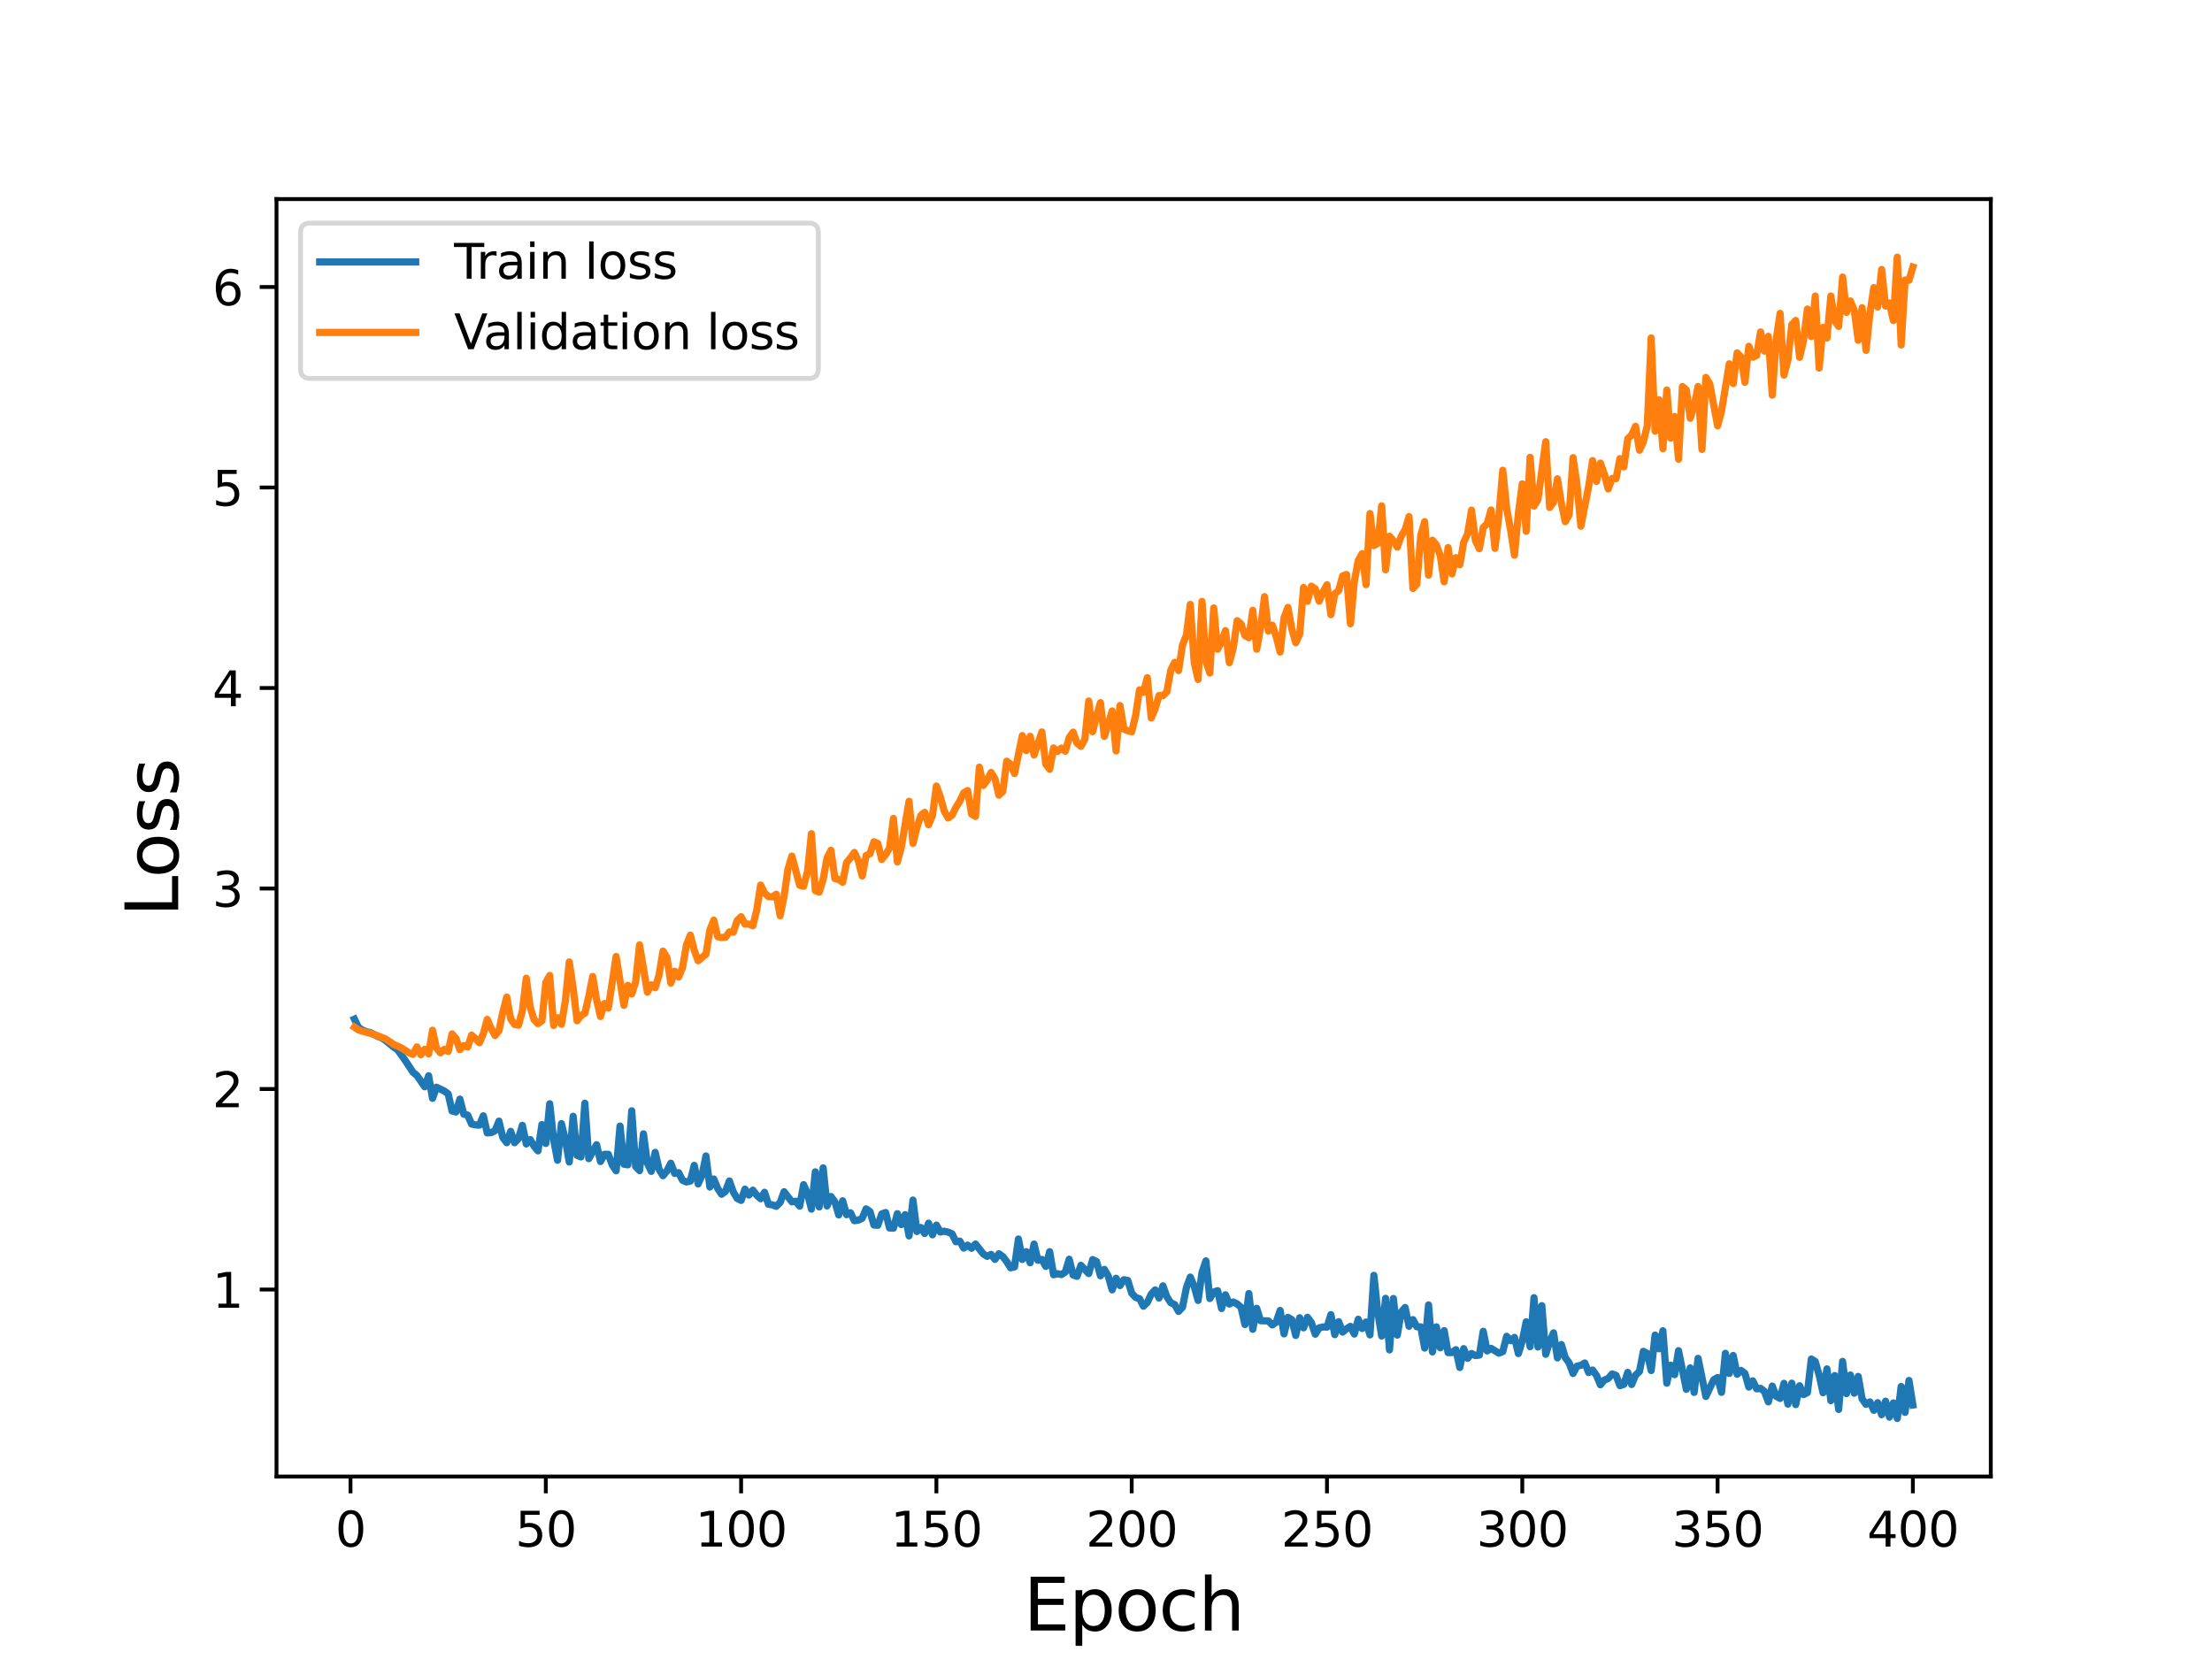 <?xml version="1.0" encoding="utf-8" standalone="no"?>
<!DOCTYPE svg PUBLIC "-//W3C//DTD SVG 1.1//EN"
  "http://www.w3.org/Graphics/SVG/1.1/DTD/svg11.dtd">
<svg height="345.6pt" version="1.1" viewBox="0 0 460.8 345.6" width="460.8pt" xmlns="http://www.w3.org/2000/svg" xmlns:xlink="http://www.w3.org/1999/xlink">
 <defs>
  <style type="text/css">*{stroke-linecap:butt;stroke-linejoin:round;}</style>
 </defs>
 <g id="figure_1">
  <g id="patch_1">
   <path d="M 0 345.6 
L 460.8 345.6 
L 460.8 0 
L 0 0 
z
" style="fill:#ffffff;"/>
  </g>
  <g id="axes_1">
   <g id="patch_2">
    <path d="M 57.6 307.584 
L 414.72 307.584 
L 414.72 41.472 
L 57.6 41.472 
z
" style="fill:#ffffff;"/>
   </g>
   <g id="matplotlib.axis_1">
    <g id="xtick_1">
     <g id="line2d_1">
      <defs>
       <path d="M 0 0 
L 0 3.5 
" id="m25037d8e4d" style="stroke:#000000;stroke-width:0.8;"/>
      </defs>
      <g>
       <use style="stroke:#000000;stroke-width:0.8;" x="73.019" xlink:href="#m25037d8e4d" y="307.584"/>
      </g>
     </g>
     <g id="text_1">
      <!-- 0 -->
      <g transform="translate(69.838 322.182)scale(0.1 -0.1)">
       <defs>
        <path d="M 2034 4250 
Q 1547 4250 1301 3770 
Q 1056 3291 1056 2328 
Q 1056 1369 1301 889 
Q 1547 409 2034 409 
Q 2525 409 2770 889 
Q 3016 1369 3016 2328 
Q 3016 3291 2770 3770 
Q 2525 4250 2034 4250 
z
M 2034 4750 
Q 2819 4750 3233 4129 
Q 3647 3509 3647 2328 
Q 3647 1150 3233 529 
Q 2819 -91 2034 -91 
Q 1250 -91 836 529 
Q 422 1150 422 2328 
Q 422 3509 836 4129 
Q 1250 4750 2034 4750 
z
" id="DejaVuSans-30" transform="scale(0.016)"/>
       </defs>
       <use xlink:href="#DejaVuSans-30"/>
      </g>
     </g>
    </g>
    <g id="xtick_2">
     <g id="line2d_2">
      <g>
       <use style="stroke:#000000;stroke-width:0.8;" x="113.703" xlink:href="#m25037d8e4d" y="307.584"/>
      </g>
     </g>
     <g id="text_2">
      <!-- 50 -->
      <g transform="translate(107.34 322.182)scale(0.1 -0.1)">
       <defs>
        <path d="M 691 4666 
L 3169 4666 
L 3169 4134 
L 1269 4134 
L 1269 2991 
Q 1406 3038 1543 3061 
Q 1681 3084 1819 3084 
Q 2600 3084 3056 2656 
Q 3513 2228 3513 1497 
Q 3513 744 3044 326 
Q 2575 -91 1722 -91 
Q 1428 -91 1123 -41 
Q 819 9 494 109 
L 494 744 
Q 775 591 1075 516 
Q 1375 441 1709 441 
Q 2250 441 2565 725 
Q 2881 1009 2881 1497 
Q 2881 1984 2565 2268 
Q 2250 2553 1709 2553 
Q 1456 2553 1204 2497 
Q 953 2441 691 2322 
L 691 4666 
z
" id="DejaVuSans-35" transform="scale(0.016)"/>
       </defs>
       <use xlink:href="#DejaVuSans-35"/>
       <use x="63.623" xlink:href="#DejaVuSans-30"/>
      </g>
     </g>
    </g>
    <g id="xtick_3">
     <g id="line2d_3">
      <g>
       <use style="stroke:#000000;stroke-width:0.8;" x="154.386" xlink:href="#m25037d8e4d" y="307.584"/>
      </g>
     </g>
     <g id="text_3">
      <!-- 100 -->
      <g transform="translate(144.842 322.182)scale(0.1 -0.1)">
       <defs>
        <path d="M 794 531 
L 1825 531 
L 1825 4091 
L 703 3866 
L 703 4441 
L 1819 4666 
L 2450 4666 
L 2450 531 
L 3481 531 
L 3481 0 
L 794 0 
L 794 531 
z
" id="DejaVuSans-31" transform="scale(0.016)"/>
       </defs>
       <use xlink:href="#DejaVuSans-31"/>
       <use x="63.623" xlink:href="#DejaVuSans-30"/>
       <use x="127.246" xlink:href="#DejaVuSans-30"/>
      </g>
     </g>
    </g>
    <g id="xtick_4">
     <g id="line2d_4">
      <g>
       <use style="stroke:#000000;stroke-width:0.8;" x="195.07" xlink:href="#m25037d8e4d" y="307.584"/>
      </g>
     </g>
     <g id="text_4">
      <!-- 150 -->
      <g transform="translate(185.526 322.182)scale(0.1 -0.1)">
       <use xlink:href="#DejaVuSans-31"/>
       <use x="63.623" xlink:href="#DejaVuSans-35"/>
       <use x="127.246" xlink:href="#DejaVuSans-30"/>
      </g>
     </g>
    </g>
    <g id="xtick_5">
     <g id="line2d_5">
      <g>
       <use style="stroke:#000000;stroke-width:0.8;" x="235.753" xlink:href="#m25037d8e4d" y="307.584"/>
      </g>
     </g>
     <g id="text_5">
      <!-- 200 -->
      <g transform="translate(226.209 322.182)scale(0.1 -0.1)">
       <defs>
        <path d="M 1228 531 
L 3431 531 
L 3431 0 
L 469 0 
L 469 531 
Q 828 903 1448 1529 
Q 2069 2156 2228 2338 
Q 2531 2678 2651 2914 
Q 2772 3150 2772 3378 
Q 2772 3750 2511 3984 
Q 2250 4219 1831 4219 
Q 1534 4219 1204 4116 
Q 875 4013 500 3803 
L 500 4441 
Q 881 4594 1212 4672 
Q 1544 4750 1819 4750 
Q 2544 4750 2975 4387 
Q 3406 4025 3406 3419 
Q 3406 3131 3298 2873 
Q 3191 2616 2906 2266 
Q 2828 2175 2409 1742 
Q 1991 1309 1228 531 
z
" id="DejaVuSans-32" transform="scale(0.016)"/>
       </defs>
       <use xlink:href="#DejaVuSans-32"/>
       <use x="63.623" xlink:href="#DejaVuSans-30"/>
       <use x="127.246" xlink:href="#DejaVuSans-30"/>
      </g>
     </g>
    </g>
    <g id="xtick_6">
     <g id="line2d_6">
      <g>
       <use style="stroke:#000000;stroke-width:0.8;" x="276.437" xlink:href="#m25037d8e4d" y="307.584"/>
      </g>
     </g>
     <g id="text_6">
      <!-- 250 -->
      <g transform="translate(266.893 322.182)scale(0.1 -0.1)">
       <use xlink:href="#DejaVuSans-32"/>
       <use x="63.623" xlink:href="#DejaVuSans-35"/>
       <use x="127.246" xlink:href="#DejaVuSans-30"/>
      </g>
     </g>
    </g>
    <g id="xtick_7">
     <g id="line2d_7">
      <g>
       <use style="stroke:#000000;stroke-width:0.8;" x="317.12" xlink:href="#m25037d8e4d" y="307.584"/>
      </g>
     </g>
     <g id="text_7">
      <!-- 300 -->
      <g transform="translate(307.576 322.182)scale(0.1 -0.1)">
       <defs>
        <path d="M 2597 2516 
Q 3050 2419 3304 2112 
Q 3559 1806 3559 1356 
Q 3559 666 3084 287 
Q 2609 -91 1734 -91 
Q 1441 -91 1130 -33 
Q 819 25 488 141 
L 488 750 
Q 750 597 1062 519 
Q 1375 441 1716 441 
Q 2309 441 2620 675 
Q 2931 909 2931 1356 
Q 2931 1769 2642 2001 
Q 2353 2234 1838 2234 
L 1294 2234 
L 1294 2753 
L 1863 2753 
Q 2328 2753 2575 2939 
Q 2822 3125 2822 3475 
Q 2822 3834 2567 4026 
Q 2313 4219 1838 4219 
Q 1578 4219 1281 4162 
Q 984 4106 628 3988 
L 628 4550 
Q 988 4650 1302 4700 
Q 1616 4750 1894 4750 
Q 2613 4750 3031 4423 
Q 3450 4097 3450 3541 
Q 3450 3153 3228 2886 
Q 3006 2619 2597 2516 
z
" id="DejaVuSans-33" transform="scale(0.016)"/>
       </defs>
       <use xlink:href="#DejaVuSans-33"/>
       <use x="63.623" xlink:href="#DejaVuSans-30"/>
       <use x="127.246" xlink:href="#DejaVuSans-30"/>
      </g>
     </g>
    </g>
    <g id="xtick_8">
     <g id="line2d_8">
      <g>
       <use style="stroke:#000000;stroke-width:0.8;" x="357.804" xlink:href="#m25037d8e4d" y="307.584"/>
      </g>
     </g>
     <g id="text_8">
      <!-- 350 -->
      <g transform="translate(348.26 322.182)scale(0.1 -0.1)">
       <use xlink:href="#DejaVuSans-33"/>
       <use x="63.623" xlink:href="#DejaVuSans-35"/>
       <use x="127.246" xlink:href="#DejaVuSans-30"/>
      </g>
     </g>
    </g>
    <g id="xtick_9">
     <g id="line2d_9">
      <g>
       <use style="stroke:#000000;stroke-width:0.8;" x="398.487" xlink:href="#m25037d8e4d" y="307.584"/>
      </g>
     </g>
     <g id="text_9">
      <!-- 400 -->
      <g transform="translate(388.944 322.182)scale(0.1 -0.1)">
       <defs>
        <path d="M 2419 4116 
L 825 1625 
L 2419 1625 
L 2419 4116 
z
M 2253 4666 
L 3047 4666 
L 3047 1625 
L 3713 1625 
L 3713 1100 
L 3047 1100 
L 3047 0 
L 2419 0 
L 2419 1100 
L 313 1100 
L 313 1709 
L 2253 4666 
z
" id="DejaVuSans-34" transform="scale(0.016)"/>
       </defs>
       <use xlink:href="#DejaVuSans-34"/>
       <use x="63.623" xlink:href="#DejaVuSans-30"/>
       <use x="127.246" xlink:href="#DejaVuSans-30"/>
      </g>
     </g>
    </g>
    <g id="text_10">
     <!-- Epoch -->
     <g transform="translate(213.194 339.66)scale(0.15 -0.15)">
      <defs>
       <path d="M 628 4666 
L 3578 4666 
L 3578 4134 
L 1259 4134 
L 1259 2753 
L 3481 2753 
L 3481 2222 
L 1259 2222 
L 1259 531 
L 3634 531 
L 3634 0 
L 628 0 
L 628 4666 
z
" id="DejaVuSans-45" transform="scale(0.016)"/>
       <path d="M 1159 525 
L 1159 -1331 
L 581 -1331 
L 581 3500 
L 1159 3500 
L 1159 2969 
Q 1341 3281 1617 3432 
Q 1894 3584 2278 3584 
Q 2916 3584 3314 3078 
Q 3713 2572 3713 1747 
Q 3713 922 3314 415 
Q 2916 -91 2278 -91 
Q 1894 -91 1617 61 
Q 1341 213 1159 525 
z
M 3116 1747 
Q 3116 2381 2855 2742 
Q 2594 3103 2138 3103 
Q 1681 3103 1420 2742 
Q 1159 2381 1159 1747 
Q 1159 1113 1420 752 
Q 1681 391 2138 391 
Q 2594 391 2855 752 
Q 3116 1113 3116 1747 
z
" id="DejaVuSans-70" transform="scale(0.016)"/>
       <path d="M 1959 3097 
Q 1497 3097 1228 2736 
Q 959 2375 959 1747 
Q 959 1119 1226 758 
Q 1494 397 1959 397 
Q 2419 397 2687 759 
Q 2956 1122 2956 1747 
Q 2956 2369 2687 2733 
Q 2419 3097 1959 3097 
z
M 1959 3584 
Q 2709 3584 3137 3096 
Q 3566 2609 3566 1747 
Q 3566 888 3137 398 
Q 2709 -91 1959 -91 
Q 1206 -91 779 398 
Q 353 888 353 1747 
Q 353 2609 779 3096 
Q 1206 3584 1959 3584 
z
" id="DejaVuSans-6f" transform="scale(0.016)"/>
       <path d="M 3122 3366 
L 3122 2828 
Q 2878 2963 2633 3030 
Q 2388 3097 2138 3097 
Q 1578 3097 1268 2742 
Q 959 2388 959 1747 
Q 959 1106 1268 751 
Q 1578 397 2138 397 
Q 2388 397 2633 464 
Q 2878 531 3122 666 
L 3122 134 
Q 2881 22 2623 -34 
Q 2366 -91 2075 -91 
Q 1284 -91 818 406 
Q 353 903 353 1747 
Q 353 2603 823 3093 
Q 1294 3584 2113 3584 
Q 2378 3584 2631 3529 
Q 2884 3475 3122 3366 
z
" id="DejaVuSans-63" transform="scale(0.016)"/>
       <path d="M 3513 2113 
L 3513 0 
L 2938 0 
L 2938 2094 
Q 2938 2591 2744 2837 
Q 2550 3084 2163 3084 
Q 1697 3084 1428 2787 
Q 1159 2491 1159 1978 
L 1159 0 
L 581 0 
L 581 4863 
L 1159 4863 
L 1159 2956 
Q 1366 3272 1645 3428 
Q 1925 3584 2291 3584 
Q 2894 3584 3203 3211 
Q 3513 2838 3513 2113 
z
" id="DejaVuSans-68" transform="scale(0.016)"/>
      </defs>
      <use xlink:href="#DejaVuSans-45"/>
      <use x="63.184" xlink:href="#DejaVuSans-70"/>
      <use x="126.66" xlink:href="#DejaVuSans-6f"/>
      <use x="187.842" xlink:href="#DejaVuSans-63"/>
      <use x="242.822" xlink:href="#DejaVuSans-68"/>
     </g>
    </g>
   </g>
   <g id="matplotlib.axis_2">
    <g id="ytick_1">
     <g id="line2d_10">
      <defs>
       <path d="M 0 0 
L -3.5 0 
" id="mb7b2ed4091" style="stroke:#000000;stroke-width:0.8;"/>
      </defs>
      <g>
       <use style="stroke:#000000;stroke-width:0.8;" x="57.6" xlink:href="#mb7b2ed4091" y="268.63"/>
      </g>
     </g>
     <g id="text_11">
      <!-- 1 -->
      <g transform="translate(44.237 272.429)scale(0.1 -0.1)">
       <use xlink:href="#DejaVuSans-31"/>
      </g>
     </g>
    </g>
    <g id="ytick_2">
     <g id="line2d_11">
      <g>
       <use style="stroke:#000000;stroke-width:0.8;" x="57.6" xlink:href="#mb7b2ed4091" y="226.861"/>
      </g>
     </g>
     <g id="text_12">
      <!-- 2 -->
      <g transform="translate(44.237 230.66)scale(0.1 -0.1)">
       <use xlink:href="#DejaVuSans-32"/>
      </g>
     </g>
    </g>
    <g id="ytick_3">
     <g id="line2d_12">
      <g>
       <use style="stroke:#000000;stroke-width:0.8;" x="57.6" xlink:href="#mb7b2ed4091" y="185.093"/>
      </g>
     </g>
     <g id="text_13">
      <!-- 3 -->
      <g transform="translate(44.237 188.892)scale(0.1 -0.1)">
       <use xlink:href="#DejaVuSans-33"/>
      </g>
     </g>
    </g>
    <g id="ytick_4">
     <g id="line2d_13">
      <g>
       <use style="stroke:#000000;stroke-width:0.8;" x="57.6" xlink:href="#mb7b2ed4091" y="143.324"/>
      </g>
     </g>
     <g id="text_14">
      <!-- 4 -->
      <g transform="translate(44.237 147.123)scale(0.1 -0.1)">
       <use xlink:href="#DejaVuSans-34"/>
      </g>
     </g>
    </g>
    <g id="ytick_5">
     <g id="line2d_14">
      <g>
       <use style="stroke:#000000;stroke-width:0.8;" x="57.6" xlink:href="#mb7b2ed4091" y="101.555"/>
      </g>
     </g>
     <g id="text_15">
      <!-- 5 -->
      <g transform="translate(44.237 105.354)scale(0.1 -0.1)">
       <use xlink:href="#DejaVuSans-35"/>
      </g>
     </g>
    </g>
    <g id="ytick_6">
     <g id="line2d_15">
      <g>
       <use style="stroke:#000000;stroke-width:0.8;" x="57.6" xlink:href="#mb7b2ed4091" y="59.787"/>
      </g>
     </g>
     <g id="text_16">
      <!-- 6 -->
      <g transform="translate(44.237 63.586)scale(0.1 -0.1)">
       <defs>
        <path d="M 2113 2584 
Q 1688 2584 1439 2293 
Q 1191 2003 1191 1497 
Q 1191 994 1439 701 
Q 1688 409 2113 409 
Q 2538 409 2786 701 
Q 3034 994 3034 1497 
Q 3034 2003 2786 2293 
Q 2538 2584 2113 2584 
z
M 3366 4563 
L 3366 3988 
Q 3128 4100 2886 4159 
Q 2644 4219 2406 4219 
Q 1781 4219 1451 3797 
Q 1122 3375 1075 2522 
Q 1259 2794 1537 2939 
Q 1816 3084 2150 3084 
Q 2853 3084 3261 2657 
Q 3669 2231 3669 1497 
Q 3669 778 3244 343 
Q 2819 -91 2113 -91 
Q 1303 -91 875 529 
Q 447 1150 447 2328 
Q 447 3434 972 4092 
Q 1497 4750 2381 4750 
Q 2619 4750 2861 4703 
Q 3103 4656 3366 4563 
z
" id="DejaVuSans-36" transform="scale(0.016)"/>
       </defs>
       <use xlink:href="#DejaVuSans-36"/>
      </g>
     </g>
    </g>
    <g id="text_17">
     <!-- Loss -->
     <g transform="translate(37.118 190.979)rotate(-90)scale(0.15 -0.15)">
      <defs>
       <path d="M 628 4666 
L 1259 4666 
L 1259 531 
L 3531 531 
L 3531 0 
L 628 0 
L 628 4666 
z
" id="DejaVuSans-4c" transform="scale(0.016)"/>
       <path d="M 2834 3397 
L 2834 2853 
Q 2591 2978 2328 3040 
Q 2066 3103 1784 3103 
Q 1356 3103 1142 2972 
Q 928 2841 928 2578 
Q 928 2378 1081 2264 
Q 1234 2150 1697 2047 
L 1894 2003 
Q 2506 1872 2764 1633 
Q 3022 1394 3022 966 
Q 3022 478 2636 193 
Q 2250 -91 1575 -91 
Q 1294 -91 989 -36 
Q 684 19 347 128 
L 347 722 
Q 666 556 975 473 
Q 1284 391 1588 391 
Q 1994 391 2212 530 
Q 2431 669 2431 922 
Q 2431 1156 2273 1281 
Q 2116 1406 1581 1522 
L 1381 1569 
Q 847 1681 609 1914 
Q 372 2147 372 2553 
Q 372 3047 722 3315 
Q 1072 3584 1716 3584 
Q 2034 3584 2315 3537 
Q 2597 3491 2834 3397 
z
" id="DejaVuSans-73" transform="scale(0.016)"/>
      </defs>
      <use xlink:href="#DejaVuSans-4c"/>
      <use x="53.963" xlink:href="#DejaVuSans-6f"/>
      <use x="115.145" xlink:href="#DejaVuSans-73"/>
      <use x="167.244" xlink:href="#DejaVuSans-73"/>
     </g>
    </g>
   </g>
   <g id="line2d_16">
    <path clip-path="url(#p7da4c771c0)" d="M 73.833 212.307 
L 74.646 214.016 
L 75.46 214.559 
L 76.274 214.916 
L 77.087 215.08 
L 78.715 215.904 
L 79.528 216.217 
L 80.342 216.767 
L 81.969 218.098 
L 82.783 218.639 
L 84.41 220.905 
L 86.038 223.379 
L 86.851 224.045 
L 88.479 226.395 
L 89.292 224.102 
L 90.106 228.805 
L 90.92 226.487 
L 92.547 227.278 
L 93.361 227.871 
L 94.174 231.449 
L 94.988 231.648 
L 95.802 228.969 
L 96.616 232.098 
L 97.429 232.301 
L 98.243 234.164 
L 99.057 234.335 
L 99.87 234.392 
L 100.684 232.447 
L 101.498 236.001 
L 102.311 235.944 
L 103.125 235.547 
L 103.939 233.55 
L 104.752 236.998 
L 105.566 238.044 
L 106.38 235.678 
L 107.193 238.052 
L 108.007 237.184 
L 108.821 234.429 
L 109.634 238.302 
L 110.448 237.385 
L 111.262 238.789 
L 112.075 239.745 
L 112.889 234.268 
L 113.703 238.203 
L 114.516 229.932 
L 115.33 237.411 
L 116.144 241.703 
L 116.957 234.07 
L 117.771 237.44 
L 118.585 242.065 
L 119.398 232.543 
L 120.212 240.68 
L 121.026 241.005 
L 121.839 229.819 
L 122.653 241.372 
L 124.28 238.469 
L 125.094 241.968 
L 125.908 240.466 
L 126.721 240.466 
L 127.535 242.672 
L 128.349 243.897 
L 129.162 234.579 
L 129.976 242.529 
L 130.79 242.659 
L 131.603 231.403 
L 132.417 243.01 
L 133.231 243.86 
L 134.044 236.205 
L 134.858 242.287 
L 135.672 244.019 
L 136.485 240.061 
L 137.299 243.609 
L 138.113 244.923 
L 138.926 243.923 
L 139.74 242.322 
L 140.554 244.446 
L 141.367 244.287 
L 142.181 245.868 
L 142.995 246.23 
L 143.808 246.029 
L 144.622 242.766 
L 145.436 246.634 
L 146.249 244.811 
L 147.063 240.809 
L 147.877 247.276 
L 148.69 245.605 
L 149.504 247.571 
L 150.318 248.782 
L 151.131 248.167 
L 151.945 246.015 
L 152.759 248.323 
L 153.572 249.652 
L 154.386 250.069 
L 155.2 247.722 
L 156.013 248.952 
L 156.827 247.934 
L 157.641 248.987 
L 158.454 249.708 
L 159.268 248.376 
L 160.082 250.875 
L 160.895 250.982 
L 161.709 251.306 
L 162.523 250.484 
L 163.336 248.257 
L 164.964 250.367 
L 165.777 250.237 
L 166.591 251.267 
L 167.405 246.785 
L 168.219 248.664 
L 169.032 251.882 
L 169.846 244.121 
L 170.66 251.422 
L 171.473 243.293 
L 172.287 251.216 
L 173.101 249.253 
L 173.914 250.35 
L 174.728 253.099 
L 175.542 250.149 
L 176.355 253.038 
L 177.169 252.64 
L 177.983 254.289 
L 178.796 254.188 
L 179.61 253.788 
L 180.424 251.827 
L 181.237 252.402 
L 182.051 255.187 
L 182.865 255.256 
L 183.678 252.897 
L 184.492 252.589 
L 185.306 255.814 
L 186.119 255.852 
L 186.933 252.829 
L 187.747 255.1 
L 188.56 253.047 
L 189.374 257.456 
L 190.188 249.995 
L 191.001 256.546 
L 191.815 255.707 
L 192.629 256.965 
L 193.442 254.807 
L 194.256 257.232 
L 195.07 255.207 
L 195.883 256.655 
L 196.697 256.484 
L 197.511 256.68 
L 198.324 257.016 
L 199.138 258.674 
L 199.952 258.551 
L 200.765 259.998 
L 201.579 259.388 
L 202.393 260.038 
L 203.206 259.157 
L 204.834 261.214 
L 205.647 261.725 
L 206.461 261.318 
L 207.275 262.345 
L 208.088 261.182 
L 208.902 261.761 
L 209.716 262.809 
L 210.529 264.105 
L 211.343 263.918 
L 212.157 258.106 
L 212.97 262.362 
L 213.784 260.742 
L 214.598 263.051 
L 215.411 259.162 
L 216.225 262.544 
L 217.039 262.354 
L 217.852 263.814 
L 218.666 260.751 
L 219.48 265.561 
L 220.293 265.324 
L 221.107 265.516 
L 221.921 264.994 
L 222.734 262.321 
L 223.548 265.609 
L 224.362 265.885 
L 225.175 263.595 
L 226.803 265.302 
L 227.616 262.398 
L 228.43 262.797 
L 229.244 265.769 
L 230.057 264.431 
L 230.871 265.843 
L 231.685 268.701 
L 232.498 266.289 
L 233.312 267.809 
L 234.126 266.588 
L 234.939 266.743 
L 235.753 269.393 
L 236.567 270.267 
L 237.381 270.549 
L 238.194 272.106 
L 239.008 271.312 
L 239.822 269.59 
L 240.635 268.713 
L 241.449 270.397 
L 242.263 267.868 
L 243.076 270.132 
L 243.89 271.385 
L 244.704 271.752 
L 245.517 273.192 
L 246.331 272.327 
L 247.145 268.273 
L 247.958 266.035 
L 248.772 267.975 
L 249.586 270.903 
L 250.399 265.079 
L 251.213 262.664 
L 252.027 270.5 
L 252.84 269.145 
L 253.654 268.87 
L 254.468 272.582 
L 255.281 269.73 
L 256.095 271.651 
L 256.909 271.232 
L 257.722 271.622 
L 258.536 272.34 
L 259.35 275.933 
L 260.163 269.463 
L 260.977 276.919 
L 261.791 272.539 
L 262.604 275.125 
L 264.232 275.169 
L 265.045 276.01 
L 265.859 275.421 
L 266.673 273.001 
L 267.486 277.875 
L 268.3 274.422 
L 269.114 274.917 
L 269.927 278.198 
L 270.741 274.511 
L 271.555 276.614 
L 272.368 274.417 
L 273.182 275.524 
L 273.996 277.937 
L 274.809 276.621 
L 275.623 276.423 
L 276.437 276.462 
L 277.25 273.865 
L 278.064 278.035 
L 278.878 275.332 
L 279.691 277.505 
L 280.505 276.822 
L 281.319 276.303 
L 282.132 277.907 
L 282.946 274.828 
L 283.76 276.758 
L 284.573 275.403 
L 285.387 278.079 
L 286.201 265.677 
L 287.014 273.329 
L 287.828 278.317 
L 288.642 270.471 
L 289.455 281.204 
L 290.269 270.506 
L 291.083 278.134 
L 291.896 273.328 
L 292.71 272.375 
L 293.524 276.284 
L 294.337 274.906 
L 295.151 276.386 
L 295.965 276.408 
L 296.778 280.824 
L 297.592 271.836 
L 298.406 281.623 
L 299.219 276.406 
L 300.033 280.772 
L 300.847 277.191 
L 301.66 281.774 
L 302.474 281.76 
L 303.288 281.158 
L 304.101 284.874 
L 304.915 280.948 
L 305.729 282.955 
L 306.543 281.955 
L 307.356 282.399 
L 308.17 282.29 
L 308.984 277.337 
L 309.797 281.424 
L 310.611 280.887 
L 312.238 281.889 
L 313.052 281.562 
L 313.866 278.378 
L 314.679 279.291 
L 315.493 278.609 
L 316.307 281.973 
L 317.12 279.347 
L 317.934 275.354 
L 318.748 280.543 
L 319.561 270.334 
L 320.375 280.604 
L 321.189 271.996 
L 322.002 282.122 
L 322.816 279.548 
L 323.63 277.655 
L 324.443 282.883 
L 325.257 280.102 
L 326.071 282.817 
L 326.884 283.933 
L 327.698 286.129 
L 328.512 284.593 
L 329.325 284.42 
L 330.139 283.934 
L 330.953 285.929 
L 331.766 285.405 
L 332.58 286.53 
L 333.394 288.477 
L 334.207 287.494 
L 335.021 287.158 
L 335.835 286.218 
L 336.648 286.525 
L 337.462 288.656 
L 338.276 288.394 
L 339.089 285.891 
L 339.903 288.417 
L 340.717 286.463 
L 341.53 285.705 
L 342.344 281.513 
L 343.158 281.949 
L 343.971 285.507 
L 344.785 278.123 
L 345.599 280.977 
L 346.412 277.228 
L 347.226 288.146 
L 348.04 284.395 
L 348.853 286.366 
L 349.667 281.369 
L 351.294 289.416 
L 352.108 284.952 
L 352.922 290.068 
L 353.735 282.97 
L 355.363 290.913 
L 356.99 287.443 
L 357.804 286.962 
L 358.617 290.055 
L 359.431 281.921 
L 360.245 286.11 
L 361.058 282.374 
L 361.872 286.276 
L 362.686 285.48 
L 363.499 286.103 
L 364.313 288.951 
L 365.127 287.654 
L 365.94 289.313 
L 366.754 289.218 
L 367.568 289.863 
L 368.381 292.042 
L 369.195 288.74 
L 370.009 290.85 
L 370.822 291.322 
L 371.636 288.174 
L 372.45 292.503 
L 373.263 288.141 
L 374.077 292.603 
L 374.891 288.681 
L 375.704 290.526 
L 376.518 290.095 
L 377.332 283.113 
L 378.146 283.629 
L 378.959 286.455 
L 379.773 290.14 
L 380.587 285.169 
L 381.4 291.782 
L 382.214 286.547 
L 383.028 293.61 
L 383.841 283.604 
L 384.655 290.313 
L 385.469 286.442 
L 386.282 290.227 
L 387.096 286.739 
L 387.91 291.405 
L 388.723 292.546 
L 389.537 292.042 
L 390.351 293.792 
L 391.164 292.207 
L 391.978 294.708 
L 392.792 291.897 
L 393.605 295.205 
L 394.419 292.254 
L 395.233 295.488 
L 396.046 288.838 
L 396.86 294.224 
L 397.674 287.573 
L 398.487 292.691 
L 398.487 292.691 
" style="fill:none;stroke:#1f77b4;stroke-linecap:square;stroke-width:1.5;"/>
   </g>
   <g id="line2d_17">
    <path clip-path="url(#p7da4c771c0)" d="M 73.833 213.978 
L 74.646 214.524 
L 75.46 214.81 
L 77.087 215.23 
L 78.715 215.799 
L 80.342 216.438 
L 81.969 217.548 
L 83.597 218.279 
L 85.224 219.338 
L 86.038 219.619 
L 86.851 218.086 
L 87.665 219.721 
L 88.479 218.594 
L 89.292 219.535 
L 90.106 214.614 
L 90.92 218.323 
L 91.733 219.326 
L 92.547 218.614 
L 93.361 219.052 
L 94.174 215.386 
L 94.988 216.312 
L 95.802 218.658 
L 96.616 217.809 
L 97.429 218.116 
L 98.243 215.636 
L 99.057 216.355 
L 99.87 217.225 
L 100.684 215.342 
L 101.498 212.363 
L 102.311 214.248 
L 103.125 215.722 
L 103.939 214.729 
L 104.752 210.807 
L 105.566 207.715 
L 106.38 212.233 
L 107.193 213.411 
L 108.007 213.58 
L 108.821 210.557 
L 109.634 203.786 
L 110.448 209.806 
L 111.262 212.434 
L 112.075 213.241 
L 112.889 212.637 
L 113.703 204.679 
L 114.516 203.208 
L 115.33 213.618 
L 116.144 212.004 
L 116.957 213.383 
L 117.771 208.511 
L 118.585 200.392 
L 119.398 205.871 
L 120.212 212.644 
L 121.026 211.565 
L 121.839 211.072 
L 122.653 207.546 
L 123.467 203.414 
L 124.28 208.278 
L 125.094 211.763 
L 125.908 209.055 
L 126.721 210.003 
L 128.349 199.248 
L 129.976 209.436 
L 130.79 205.263 
L 131.603 207.062 
L 132.417 204.567 
L 133.231 196.833 
L 134.858 206.678 
L 135.672 205.151 
L 136.485 205.757 
L 137.299 203.096 
L 138.113 198.122 
L 138.926 199.435 
L 139.74 204.797 
L 140.554 202.338 
L 141.367 203.533 
L 142.181 201.539 
L 142.995 196.871 
L 143.808 194.816 
L 144.622 197.948 
L 145.436 200.137 
L 147.063 198.765 
L 147.877 193.733 
L 148.69 191.681 
L 149.504 195.113 
L 150.318 195.315 
L 151.131 195.247 
L 151.945 194.134 
L 152.759 194.195 
L 153.572 191.758 
L 154.386 190.968 
L 155.2 192.505 
L 156.013 192.494 
L 156.827 192.863 
L 157.641 189.587 
L 158.454 184.376 
L 159.268 186.03 
L 160.082 186.769 
L 160.895 186.846 
L 161.709 186.284 
L 162.523 190.767 
L 163.336 186.733 
L 164.15 181.031 
L 164.964 178.337 
L 166.591 184.431 
L 167.405 184.633 
L 168.219 181.537 
L 169.032 173.669 
L 169.846 185.543 
L 170.66 185.841 
L 171.473 183.193 
L 172.287 178.735 
L 173.101 177.126 
L 173.914 183.008 
L 174.728 183.217 
L 175.542 183.792 
L 176.355 179.668 
L 177.169 178.725 
L 177.983 177.578 
L 178.796 179.299 
L 179.61 182.487 
L 180.424 178.227 
L 181.237 177.844 
L 182.051 175.36 
L 182.865 175.709 
L 183.678 179.036 
L 184.492 178.026 
L 185.306 176.664 
L 186.119 170.493 
L 186.933 179.551 
L 187.747 176.553 
L 189.374 166.923 
L 190.188 175.695 
L 191.001 172.424 
L 191.815 169.881 
L 192.629 169.226 
L 193.442 171.821 
L 194.256 169.842 
L 195.07 163.742 
L 195.883 166.002 
L 196.697 168.965 
L 197.511 170.402 
L 198.324 169.826 
L 199.138 168.191 
L 199.952 166.888 
L 200.765 165.155 
L 201.579 164.688 
L 202.393 169.595 
L 203.206 170.085 
L 204.02 159.809 
L 204.834 163.623 
L 205.647 162.53 
L 206.461 160.908 
L 207.275 162.256 
L 208.088 165.651 
L 208.902 164.884 
L 209.716 158.576 
L 210.529 159.181 
L 211.343 161.15 
L 212.97 153.229 
L 213.784 156.383 
L 214.598 153.384 
L 215.411 157.273 
L 217.039 152.474 
L 217.852 159.16 
L 218.666 160.241 
L 219.48 155.804 
L 220.293 156.538 
L 221.107 155.84 
L 221.921 156.489 
L 222.734 153.646 
L 223.548 152.513 
L 224.362 154.816 
L 225.175 155.475 
L 225.989 153.987 
L 226.803 146.036 
L 227.616 152.431 
L 228.43 149.149 
L 229.244 146.37 
L 230.057 153.418 
L 231.685 148.098 
L 232.498 156.432 
L 233.312 146.976 
L 234.126 151.878 
L 234.939 152.236 
L 235.753 152.436 
L 236.567 149.058 
L 237.381 143.712 
L 238.194 144.209 
L 239.008 141.185 
L 239.822 149.569 
L 240.635 147.661 
L 241.449 144.893 
L 242.263 144.921 
L 243.076 144.113 
L 243.89 139.611 
L 244.704 137.968 
L 245.517 139.691 
L 246.331 134.385 
L 247.145 132.328 
L 247.958 125.909 
L 248.772 138.089 
L 249.586 141.547 
L 250.399 125.285 
L 251.213 137.747 
L 252.027 140.205 
L 252.84 126.644 
L 253.654 135.239 
L 254.468 133.688 
L 255.281 131.374 
L 256.095 138.052 
L 256.909 135.017 
L 257.722 129.307 
L 258.536 129.985 
L 259.35 132.392 
L 260.163 132.858 
L 260.977 127.14 
L 261.791 135.237 
L 262.604 130.788 
L 263.418 124.306 
L 264.232 131.472 
L 265.045 130.238 
L 265.859 132.637 
L 266.673 135.828 
L 267.486 128.679 
L 268.3 126.527 
L 269.114 131.016 
L 269.927 133.888 
L 270.741 132.141 
L 271.555 122.384 
L 272.368 125.26 
L 273.182 122.099 
L 273.996 122.677 
L 274.809 125.236 
L 275.623 123.294 
L 276.437 121.82 
L 277.25 128.05 
L 278.064 123.686 
L 278.878 123 
L 279.691 119.969 
L 280.505 119.683 
L 281.319 129.945 
L 282.132 121.127 
L 282.946 116.759 
L 283.76 115.335 
L 284.573 121.795 
L 285.387 106.981 
L 286.201 113.666 
L 287.014 113.173 
L 287.828 105.374 
L 288.642 118.71 
L 289.455 111.701 
L 290.269 112.612 
L 291.083 113.982 
L 291.896 111.714 
L 292.71 110.365 
L 293.524 107.611 
L 294.337 122.586 
L 295.151 121.686 
L 295.965 111.551 
L 296.778 108.674 
L 297.592 119.828 
L 298.406 112.531 
L 299.219 113.522 
L 300.033 115.738 
L 300.847 121.207 
L 301.66 114.061 
L 302.474 119.566 
L 303.288 116.166 
L 304.101 117.648 
L 304.915 112.967 
L 305.729 111.197 
L 306.543 106.269 
L 307.356 112.625 
L 308.17 114.311 
L 308.984 109.87 
L 309.797 109.117 
L 310.611 106.235 
L 311.425 114.226 
L 312.238 107.494 
L 313.052 97.963 
L 313.866 105.933 
L 314.679 110.339 
L 315.493 115.664 
L 316.307 106.893 
L 317.12 100.794 
L 317.934 110.683 
L 318.748 95.266 
L 319.561 105.425 
L 320.375 104.098 
L 322.002 92.011 
L 322.816 105.717 
L 323.63 104.597 
L 324.443 99.744 
L 325.257 104.825 
L 326.071 108.664 
L 326.884 107.234 
L 327.698 95.338 
L 328.512 100.917 
L 329.325 109.614 
L 330.953 101.267 
L 331.766 95.945 
L 332.58 100.297 
L 333.394 96.465 
L 334.207 98.759 
L 335.021 101.85 
L 335.835 99.663 
L 336.648 99.716 
L 337.462 95.534 
L 338.276 97.269 
L 339.089 91.4 
L 339.903 90.601 
L 340.717 88.808 
L 341.53 93.789 
L 342.344 92.039 
L 343.158 88.646 
L 343.971 70.399 
L 344.785 89.816 
L 345.599 83.285 
L 346.412 93.461 
L 347.226 81.249 
L 348.04 91.279 
L 348.853 86.765 
L 349.667 95.655 
L 350.481 80.522 
L 351.294 81.239 
L 352.108 87.135 
L 352.922 84.574 
L 353.735 80.505 
L 354.549 93.623 
L 355.363 78.621 
L 356.176 79.968 
L 357.804 88.705 
L 358.617 85.675 
L 360.245 75.799 
L 361.058 79.896 
L 361.872 73.509 
L 362.686 74.347 
L 363.499 79.628 
L 364.313 72.13 
L 365.127 74.42 
L 365.94 74.036 
L 366.754 69.151 
L 367.568 73.14 
L 368.381 70.061 
L 369.195 82.309 
L 370.009 70.796 
L 370.822 65.271 
L 371.636 78.138 
L 372.45 74.996 
L 373.263 67.627 
L 374.077 66.761 
L 374.891 74.435 
L 375.704 70.974 
L 376.518 64.38 
L 377.332 70.117 
L 378.146 61.668 
L 378.959 76.682 
L 379.773 68.208 
L 380.587 70.418 
L 381.4 61.658 
L 382.214 66.824 
L 383.028 67.994 
L 383.841 57.707 
L 384.655 65.079 
L 385.469 62.687 
L 386.282 64.715 
L 387.096 70.888 
L 387.91 64.104 
L 388.723 72.982 
L 389.537 65.291 
L 390.351 59.906 
L 391.164 63.947 
L 391.978 56.14 
L 392.792 63.749 
L 393.605 63.113 
L 394.419 66.781 
L 395.233 53.568 
L 396.046 71.87 
L 396.86 58.333 
L 397.674 58.386 
L 398.487 55.635 
L 398.487 55.635 
" style="fill:none;stroke:#ff7f0e;stroke-linecap:square;stroke-width:1.5;"/>
   </g>
   <g id="patch_3">
    <path d="M 57.6 307.584 
L 57.6 41.472 
" style="fill:none;stroke:#000000;stroke-linecap:square;stroke-linejoin:miter;stroke-width:0.8;"/>
   </g>
   <g id="patch_4">
    <path d="M 414.72 307.584 
L 414.72 41.472 
" style="fill:none;stroke:#000000;stroke-linecap:square;stroke-linejoin:miter;stroke-width:0.8;"/>
   </g>
   <g id="patch_5">
    <path d="M 57.6 307.584 
L 414.72 307.584 
" style="fill:none;stroke:#000000;stroke-linecap:square;stroke-linejoin:miter;stroke-width:0.8;"/>
   </g>
   <g id="patch_6">
    <path d="M 57.6 41.472 
L 414.72 41.472 
" style="fill:none;stroke:#000000;stroke-linecap:square;stroke-linejoin:miter;stroke-width:0.8;"/>
   </g>
   <g id="legend_1">
    <g id="patch_7">
     <path d="M 64.6 78.828 
L 168.475 78.828 
Q 170.475 78.828 170.475 76.828 
L 170.475 48.472 
Q 170.475 46.472 168.475 46.472 
L 64.6 46.472 
Q 62.6 46.472 62.6 48.472 
L 62.6 76.828 
Q 62.6 78.828 64.6 78.828 
z
" style="fill:#ffffff;opacity:0.8;stroke:#cccccc;stroke-linejoin:miter;"/>
    </g>
    <g id="line2d_18">
     <path d="M 66.6 54.57 
L 86.6 54.57 
" style="fill:none;stroke:#1f77b4;stroke-linecap:square;stroke-width:1.5;"/>
    </g>
    <g id="line2d_19"/>
    <g id="text_18">
     <!-- Train loss -->
     <g transform="translate(94.6 58.07)scale(0.1 -0.1)">
      <defs>
       <path d="M -19 4666 
L 3928 4666 
L 3928 4134 
L 2272 4134 
L 2272 0 
L 1638 0 
L 1638 4134 
L -19 4134 
L -19 4666 
z
" id="DejaVuSans-54" transform="scale(0.016)"/>
       <path d="M 2631 2963 
Q 2534 3019 2420 3045 
Q 2306 3072 2169 3072 
Q 1681 3072 1420 2755 
Q 1159 2438 1159 1844 
L 1159 0 
L 581 0 
L 581 3500 
L 1159 3500 
L 1159 2956 
Q 1341 3275 1631 3429 
Q 1922 3584 2338 3584 
Q 2397 3584 2469 3576 
Q 2541 3569 2628 3553 
L 2631 2963 
z
" id="DejaVuSans-72" transform="scale(0.016)"/>
       <path d="M 2194 1759 
Q 1497 1759 1228 1600 
Q 959 1441 959 1056 
Q 959 750 1161 570 
Q 1363 391 1709 391 
Q 2188 391 2477 730 
Q 2766 1069 2766 1631 
L 2766 1759 
L 2194 1759 
z
M 3341 1997 
L 3341 0 
L 2766 0 
L 2766 531 
Q 2569 213 2275 61 
Q 1981 -91 1556 -91 
Q 1019 -91 701 211 
Q 384 513 384 1019 
Q 384 1609 779 1909 
Q 1175 2209 1959 2209 
L 2766 2209 
L 2766 2266 
Q 2766 2663 2505 2880 
Q 2244 3097 1772 3097 
Q 1472 3097 1187 3025 
Q 903 2953 641 2809 
L 641 3341 
Q 956 3463 1253 3523 
Q 1550 3584 1831 3584 
Q 2591 3584 2966 3190 
Q 3341 2797 3341 1997 
z
" id="DejaVuSans-61" transform="scale(0.016)"/>
       <path d="M 603 3500 
L 1178 3500 
L 1178 0 
L 603 0 
L 603 3500 
z
M 603 4863 
L 1178 4863 
L 1178 4134 
L 603 4134 
L 603 4863 
z
" id="DejaVuSans-69" transform="scale(0.016)"/>
       <path d="M 3513 2113 
L 3513 0 
L 2938 0 
L 2938 2094 
Q 2938 2591 2744 2837 
Q 2550 3084 2163 3084 
Q 1697 3084 1428 2787 
Q 1159 2491 1159 1978 
L 1159 0 
L 581 0 
L 581 3500 
L 1159 3500 
L 1159 2956 
Q 1366 3272 1645 3428 
Q 1925 3584 2291 3584 
Q 2894 3584 3203 3211 
Q 3513 2838 3513 2113 
z
" id="DejaVuSans-6e" transform="scale(0.016)"/>
       <path id="DejaVuSans-20" transform="scale(0.016)"/>
       <path d="M 603 4863 
L 1178 4863 
L 1178 0 
L 603 0 
L 603 4863 
z
" id="DejaVuSans-6c" transform="scale(0.016)"/>
      </defs>
      <use xlink:href="#DejaVuSans-54"/>
      <use x="46.334" xlink:href="#DejaVuSans-72"/>
      <use x="87.447" xlink:href="#DejaVuSans-61"/>
      <use x="148.727" xlink:href="#DejaVuSans-69"/>
      <use x="176.51" xlink:href="#DejaVuSans-6e"/>
      <use x="239.889" xlink:href="#DejaVuSans-20"/>
      <use x="271.676" xlink:href="#DejaVuSans-6c"/>
      <use x="299.459" xlink:href="#DejaVuSans-6f"/>
      <use x="360.641" xlink:href="#DejaVuSans-73"/>
      <use x="412.74" xlink:href="#DejaVuSans-73"/>
     </g>
    </g>
    <g id="line2d_20">
     <path d="M 66.6 69.249 
L 86.6 69.249 
" style="fill:none;stroke:#ff7f0e;stroke-linecap:square;stroke-width:1.5;"/>
    </g>
    <g id="line2d_21"/>
    <g id="text_19">
     <!-- Validation loss -->
     <g transform="translate(94.6 72.749)scale(0.1 -0.1)">
      <defs>
       <path d="M 1831 0 
L 50 4666 
L 709 4666 
L 2188 738 
L 3669 4666 
L 4325 4666 
L 2547 0 
L 1831 0 
z
" id="DejaVuSans-56" transform="scale(0.016)"/>
       <path d="M 2906 2969 
L 2906 4863 
L 3481 4863 
L 3481 0 
L 2906 0 
L 2906 525 
Q 2725 213 2448 61 
Q 2172 -91 1784 -91 
Q 1150 -91 751 415 
Q 353 922 353 1747 
Q 353 2572 751 3078 
Q 1150 3584 1784 3584 
Q 2172 3584 2448 3432 
Q 2725 3281 2906 2969 
z
M 947 1747 
Q 947 1113 1208 752 
Q 1469 391 1925 391 
Q 2381 391 2643 752 
Q 2906 1113 2906 1747 
Q 2906 2381 2643 2742 
Q 2381 3103 1925 3103 
Q 1469 3103 1208 2742 
Q 947 2381 947 1747 
z
" id="DejaVuSans-64" transform="scale(0.016)"/>
       <path d="M 1172 4494 
L 1172 3500 
L 2356 3500 
L 2356 3053 
L 1172 3053 
L 1172 1153 
Q 1172 725 1289 603 
Q 1406 481 1766 481 
L 2356 481 
L 2356 0 
L 1766 0 
Q 1100 0 847 248 
Q 594 497 594 1153 
L 594 3053 
L 172 3053 
L 172 3500 
L 594 3500 
L 594 4494 
L 1172 4494 
z
" id="DejaVuSans-74" transform="scale(0.016)"/>
      </defs>
      <use xlink:href="#DejaVuSans-56"/>
      <use x="60.658" xlink:href="#DejaVuSans-61"/>
      <use x="121.938" xlink:href="#DejaVuSans-6c"/>
      <use x="149.721" xlink:href="#DejaVuSans-69"/>
      <use x="177.504" xlink:href="#DejaVuSans-64"/>
      <use x="240.98" xlink:href="#DejaVuSans-61"/>
      <use x="302.26" xlink:href="#DejaVuSans-74"/>
      <use x="341.469" xlink:href="#DejaVuSans-69"/>
      <use x="369.252" xlink:href="#DejaVuSans-6f"/>
      <use x="430.434" xlink:href="#DejaVuSans-6e"/>
      <use x="493.812" xlink:href="#DejaVuSans-20"/>
      <use x="525.6" xlink:href="#DejaVuSans-6c"/>
      <use x="553.383" xlink:href="#DejaVuSans-6f"/>
      <use x="614.564" xlink:href="#DejaVuSans-73"/>
      <use x="666.664" xlink:href="#DejaVuSans-73"/>
     </g>
    </g>
   </g>
  </g>
 </g>
 <defs>
  <clipPath id="p7da4c771c0">
   <rect height="266.112" width="357.12" x="57.6" y="41.472"/>
  </clipPath>
 </defs>
</svg>
